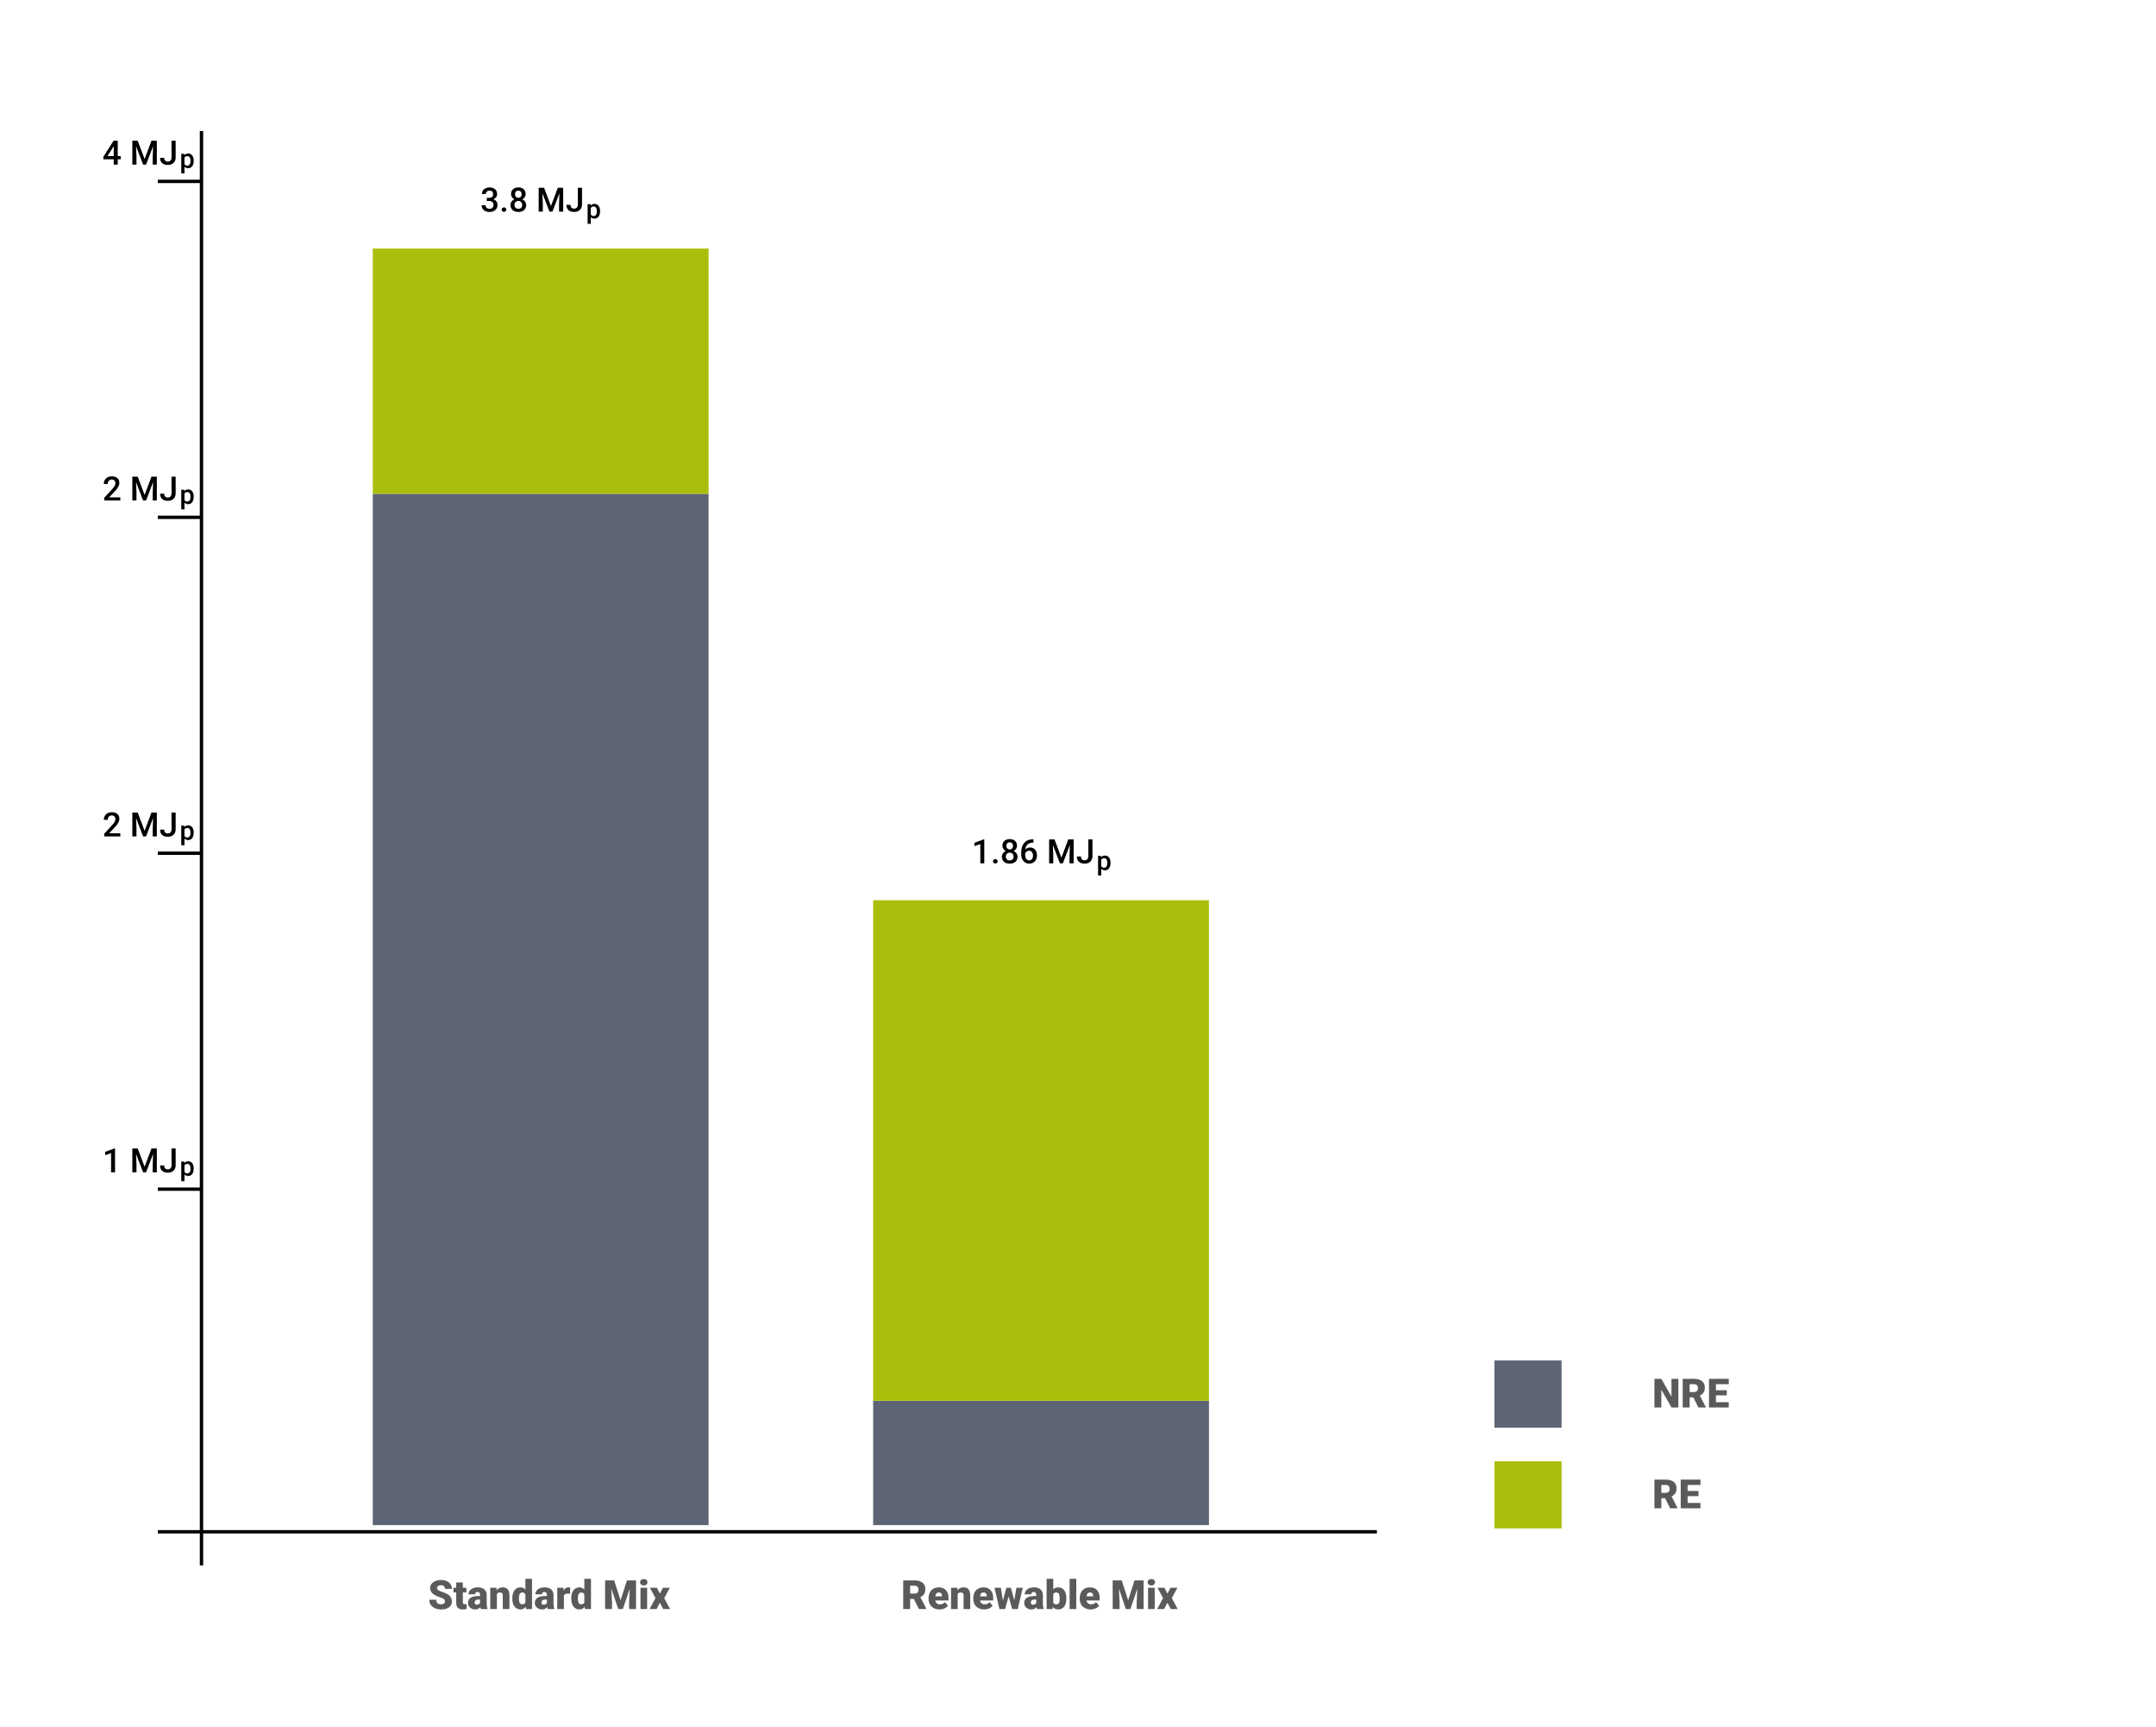 <svg width="642" height="514" viewBox="0 0 642 514" fill="none" xmlns="http://www.w3.org/2000/svg">
<rect width="642" height="514" fill="white"/>
<path d="M132.504 476.732C132.504 476.432 132.396 476.197 132.182 476.029C131.971 475.861 131.598 475.688 131.062 475.508C130.527 475.328 130.09 475.154 129.75 474.986C128.645 474.443 128.092 473.697 128.092 472.748C128.092 472.275 128.229 471.859 128.502 471.5C128.779 471.137 129.17 470.855 129.674 470.656C130.178 470.453 130.744 470.352 131.373 470.352C131.986 470.352 132.535 470.461 133.02 470.68C133.508 470.898 133.887 471.211 134.156 471.617C134.426 472.02 134.561 472.48 134.561 473H132.51C132.51 472.652 132.402 472.383 132.188 472.191C131.977 472 131.689 471.904 131.326 471.904C130.959 471.904 130.668 471.986 130.453 472.15C130.242 472.311 130.137 472.516 130.137 472.766C130.137 472.984 130.254 473.184 130.488 473.363C130.723 473.539 131.135 473.723 131.725 473.914C132.314 474.102 132.799 474.305 133.178 474.523C134.1 475.055 134.561 475.787 134.561 476.721C134.561 477.467 134.279 478.053 133.717 478.479C133.154 478.904 132.383 479.117 131.402 479.117C130.711 479.117 130.084 478.994 129.521 478.748C128.963 478.498 128.541 478.158 128.256 477.729C127.975 477.295 127.834 476.797 127.834 476.234H129.896C129.896 476.691 130.014 477.029 130.248 477.248C130.486 477.463 130.871 477.57 131.402 477.57C131.742 477.57 132.01 477.498 132.205 477.354C132.404 477.205 132.504 476.998 132.504 476.732ZM137.824 471.084V472.66H138.867V474.031H137.824V476.932C137.824 477.17 137.867 477.336 137.953 477.43C138.039 477.523 138.209 477.57 138.463 477.57C138.658 477.57 138.822 477.559 138.955 477.535V478.947C138.6 479.061 138.229 479.117 137.842 479.117C137.162 479.117 136.66 478.957 136.336 478.637C136.012 478.316 135.85 477.83 135.85 477.178V474.031H135.041V472.66H135.85V471.084H137.824ZM143.221 479C143.15 478.871 143.088 478.682 143.033 478.432C142.67 478.889 142.162 479.117 141.51 479.117C140.912 479.117 140.404 478.938 139.986 478.578C139.568 478.215 139.359 477.76 139.359 477.213C139.359 476.525 139.613 476.006 140.121 475.654C140.629 475.303 141.367 475.127 142.336 475.127H142.945V474.793C142.945 474.211 142.693 473.92 142.189 473.92C141.721 473.92 141.486 474.15 141.486 474.611H139.512C139.512 473.998 139.771 473.5 140.291 473.117C140.814 472.734 141.48 472.543 142.289 472.543C143.098 472.543 143.736 472.74 144.205 473.135C144.674 473.529 144.914 474.07 144.926 474.758V477.564C144.934 478.146 145.023 478.592 145.195 478.9V479H143.221ZM141.984 477.711C142.23 477.711 142.434 477.658 142.594 477.553C142.758 477.447 142.875 477.328 142.945 477.195V476.182H142.371C141.684 476.182 141.34 476.49 141.34 477.107C141.34 477.287 141.4 477.434 141.521 477.547C141.643 477.656 141.797 477.711 141.984 477.711ZM147.838 472.66L147.902 473.404C148.34 472.83 148.943 472.543 149.713 472.543C150.373 472.543 150.865 472.74 151.189 473.135C151.518 473.529 151.688 474.123 151.699 474.916V479H149.719V474.998C149.719 474.678 149.654 474.443 149.525 474.295C149.396 474.143 149.162 474.066 148.822 474.066C148.436 474.066 148.148 474.219 147.961 474.523V479H145.986V472.66H147.838ZM152.549 475.783C152.549 474.779 152.766 473.988 153.199 473.41C153.633 472.832 154.238 472.543 155.016 472.543C155.582 472.543 156.059 472.766 156.445 473.211V470H158.426V479H156.65L156.551 478.32C156.145 478.852 155.629 479.117 155.004 479.117C154.25 479.117 153.652 478.828 153.211 478.25C152.77 477.672 152.549 476.85 152.549 475.783ZM154.523 475.906C154.523 477.031 154.852 477.594 155.508 477.594C155.945 477.594 156.258 477.41 156.445 477.043V474.629C156.266 474.254 155.957 474.066 155.52 474.066C154.91 474.066 154.58 474.559 154.529 475.543L154.523 475.906ZM163.119 479C163.049 478.871 162.986 478.682 162.932 478.432C162.568 478.889 162.061 479.117 161.408 479.117C160.811 479.117 160.303 478.938 159.885 478.578C159.467 478.215 159.258 477.76 159.258 477.213C159.258 476.525 159.512 476.006 160.02 475.654C160.527 475.303 161.266 475.127 162.234 475.127H162.844V474.793C162.844 474.211 162.592 473.92 162.088 473.92C161.619 473.92 161.385 474.15 161.385 474.611H159.41C159.41 473.998 159.67 473.5 160.189 473.117C160.713 472.734 161.379 472.543 162.188 472.543C162.996 472.543 163.635 472.74 164.104 473.135C164.572 473.529 164.812 474.07 164.824 474.758V477.564C164.832 478.146 164.922 478.592 165.094 478.9V479H163.119ZM161.883 477.711C162.129 477.711 162.332 477.658 162.492 477.553C162.656 477.447 162.773 477.328 162.844 477.195V476.182H162.27C161.582 476.182 161.238 476.49 161.238 477.107C161.238 477.287 161.299 477.434 161.42 477.547C161.541 477.656 161.695 477.711 161.883 477.711ZM169.758 474.447L169.107 474.4C168.486 474.4 168.088 474.596 167.912 474.986V479H165.938V472.66H167.789L167.854 473.475C168.186 472.854 168.648 472.543 169.242 472.543C169.453 472.543 169.637 472.566 169.793 472.613L169.758 474.447ZM170.104 475.783C170.104 474.779 170.32 473.988 170.754 473.41C171.188 472.832 171.793 472.543 172.57 472.543C173.137 472.543 173.613 472.766 174 473.211V470H175.98V479H174.205L174.105 478.32C173.699 478.852 173.184 479.117 172.559 479.117C171.805 479.117 171.207 478.828 170.766 478.25C170.324 477.672 170.104 476.85 170.104 475.783ZM172.078 475.906C172.078 477.031 172.406 477.594 173.062 477.594C173.5 477.594 173.812 477.41 174 477.043V474.629C173.82 474.254 173.512 474.066 173.074 474.066C172.465 474.066 172.135 474.559 172.084 475.543L172.078 475.906ZM182.883 470.469L184.787 476.404L186.686 470.469H189.393V479H187.33V477.008L187.529 472.93L185.467 479H184.107L182.039 472.924L182.238 477.008V479H180.182V470.469H182.883ZM192.697 479H190.717V472.66H192.697V479ZM190.6 471.025C190.6 470.744 190.701 470.514 190.904 470.334C191.107 470.154 191.371 470.064 191.695 470.064C192.02 470.064 192.283 470.154 192.486 470.334C192.689 470.514 192.791 470.744 192.791 471.025C192.791 471.307 192.689 471.537 192.486 471.717C192.283 471.896 192.02 471.986 191.695 471.986C191.371 471.986 191.107 471.896 190.904 471.717C190.701 471.537 190.6 471.307 190.6 471.025ZM196.488 474.406L197.408 472.66H199.459L197.789 475.748L199.541 479H197.479L196.482 477.125L195.504 479H193.43L195.188 475.748L193.523 472.66H195.598L196.488 474.406Z" fill="#5A5A5A"/>
<path d="M272.129 475.988H271.016V479H268.959V470.469H272.316C273.328 470.469 274.119 470.693 274.689 471.143C275.26 471.592 275.545 472.227 275.545 473.047C275.545 473.641 275.424 474.133 275.182 474.523C274.943 474.914 274.568 475.23 274.057 475.473L275.838 478.912V479H273.635L272.129 475.988ZM271.016 474.4H272.316C272.707 474.4 273 474.299 273.195 474.096C273.395 473.889 273.494 473.602 273.494 473.234C273.494 472.867 273.395 472.58 273.195 472.373C272.996 472.162 272.703 472.057 272.316 472.057H271.016V474.4ZM279.764 479.117C278.791 479.117 278.004 478.828 277.402 478.25C276.801 477.668 276.5 476.912 276.5 475.982V475.818C276.5 475.17 276.619 474.598 276.857 474.102C277.1 473.605 277.451 473.223 277.912 472.953C278.373 472.68 278.92 472.543 279.553 472.543C280.443 472.543 281.146 472.82 281.662 473.375C282.178 473.926 282.436 474.695 282.436 475.684V476.451H278.51C278.58 476.807 278.734 477.086 278.973 477.289C279.211 477.492 279.52 477.594 279.898 477.594C280.523 477.594 281.012 477.375 281.363 476.938L282.266 478.004C282.02 478.344 281.67 478.615 281.217 478.818C280.768 479.018 280.283 479.117 279.764 479.117ZM279.541 474.066C278.963 474.066 278.619 474.449 278.51 475.215H280.502V475.062C280.51 474.746 280.43 474.502 280.262 474.33C280.094 474.154 279.854 474.066 279.541 474.066ZM285.049 472.66L285.113 473.404C285.551 472.83 286.154 472.543 286.924 472.543C287.584 472.543 288.076 472.74 288.4 473.135C288.729 473.529 288.898 474.123 288.91 474.916V479H286.93V474.998C286.93 474.678 286.865 474.443 286.736 474.295C286.607 474.143 286.373 474.066 286.033 474.066C285.646 474.066 285.359 474.219 285.172 474.523V479H283.197V472.66H285.049ZM293.076 479.117C292.104 479.117 291.316 478.828 290.715 478.25C290.113 477.668 289.812 476.912 289.812 475.982V475.818C289.812 475.17 289.932 474.598 290.17 474.102C290.412 473.605 290.764 473.223 291.225 472.953C291.686 472.68 292.232 472.543 292.865 472.543C293.756 472.543 294.459 472.82 294.975 473.375C295.49 473.926 295.748 474.695 295.748 475.684V476.451H291.822C291.893 476.807 292.047 477.086 292.285 477.289C292.523 477.492 292.832 477.594 293.211 477.594C293.836 477.594 294.324 477.375 294.676 476.938L295.578 478.004C295.332 478.344 294.982 478.615 294.529 478.818C294.08 479.018 293.596 479.117 293.076 479.117ZM292.854 474.066C292.275 474.066 291.932 474.449 291.822 475.215H293.814V475.062C293.822 474.746 293.742 474.502 293.574 474.33C293.406 474.154 293.166 474.066 292.854 474.066ZM302.023 476.398L302.662 472.66H304.555L303.061 479H301.391L300.342 475.238L299.287 479H297.617L296.123 472.66H298.016L298.643 476.486L299.65 472.66H301.027L302.023 476.398ZM308.838 479C308.768 478.871 308.705 478.682 308.65 478.432C308.287 478.889 307.779 479.117 307.127 479.117C306.529 479.117 306.021 478.938 305.604 478.578C305.186 478.215 304.977 477.76 304.977 477.213C304.977 476.525 305.23 476.006 305.738 475.654C306.246 475.303 306.984 475.127 307.953 475.127H308.562V474.793C308.562 474.211 308.311 473.92 307.807 473.92C307.338 473.92 307.104 474.15 307.104 474.611H305.129C305.129 473.998 305.389 473.5 305.908 473.117C306.432 472.734 307.098 472.543 307.906 472.543C308.715 472.543 309.354 472.74 309.822 473.135C310.291 473.529 310.531 474.07 310.543 474.758V477.564C310.551 478.146 310.641 478.592 310.812 478.9V479H308.838ZM307.602 477.711C307.848 477.711 308.051 477.658 308.211 477.553C308.375 477.447 308.492 477.328 308.562 477.195V476.182H307.988C307.301 476.182 306.957 476.49 306.957 477.107C306.957 477.287 307.018 477.434 307.139 477.547C307.26 477.656 307.414 477.711 307.602 477.711ZM317.527 475.883C317.527 476.922 317.312 477.721 316.883 478.279C316.453 478.838 315.848 479.117 315.066 479.117C314.422 479.117 313.902 478.861 313.508 478.35L313.426 479H311.656V470H313.631V473.17C313.998 472.752 314.473 472.543 315.055 472.543C315.844 472.543 316.453 472.826 316.883 473.393C317.312 473.959 317.527 474.756 317.527 475.783V475.883ZM315.547 475.76C315.547 475.15 315.465 474.717 315.301 474.459C315.141 474.197 314.893 474.066 314.557 474.066C314.111 474.066 313.803 474.236 313.631 474.576V477.096C313.799 477.432 314.111 477.6 314.568 477.6C315.033 477.6 315.328 477.373 315.453 476.92C315.516 476.697 315.547 476.311 315.547 475.76ZM320.486 479H318.506V470H320.486V479ZM324.775 479.117C323.803 479.117 323.016 478.828 322.414 478.25C321.812 477.668 321.512 476.912 321.512 475.982V475.818C321.512 475.17 321.631 474.598 321.869 474.102C322.111 473.605 322.463 473.223 322.924 472.953C323.385 472.68 323.932 472.543 324.564 472.543C325.455 472.543 326.158 472.82 326.674 473.375C327.189 473.926 327.447 474.695 327.447 475.684V476.451H323.521C323.592 476.807 323.746 477.086 323.984 477.289C324.223 477.492 324.531 477.594 324.91 477.594C325.535 477.594 326.023 477.375 326.375 476.938L327.277 478.004C327.031 478.344 326.682 478.615 326.229 478.818C325.779 479.018 325.295 479.117 324.775 479.117ZM324.553 474.066C323.975 474.066 323.631 474.449 323.521 475.215H325.514V475.062C325.521 474.746 325.441 474.502 325.273 474.33C325.105 474.154 324.865 474.066 324.553 474.066ZM334.027 470.469L335.932 476.404L337.83 470.469H340.537V479H338.475V477.008L338.674 472.93L336.611 479H335.252L333.184 472.924L333.383 477.008V479H331.326V470.469H334.027ZM343.842 479H341.861V472.66H343.842V479ZM341.744 471.025C341.744 470.744 341.846 470.514 342.049 470.334C342.252 470.154 342.516 470.064 342.84 470.064C343.164 470.064 343.428 470.154 343.631 470.334C343.834 470.514 343.936 470.744 343.936 471.025C343.936 471.307 343.834 471.537 343.631 471.717C343.428 471.896 343.164 471.986 342.84 471.986C342.516 471.986 342.252 471.896 342.049 471.717C341.846 471.537 341.744 471.307 341.744 471.025ZM347.633 474.406L348.553 472.66H350.604L348.934 475.748L350.686 479H348.623L347.627 477.125L346.648 479H344.574L346.332 475.748L344.668 472.66H346.742L347.633 474.406Z" fill="#5A5A5A"/>
<path d="M499.77 419H497.725L494.701 413.691V419H492.645V410.469H494.701L497.719 415.777V410.469H499.77V419ZM504.24 415.988H503.127V419H501.07V410.469H504.428C505.439 410.469 506.23 410.693 506.801 411.143C507.371 411.592 507.656 412.227 507.656 413.047C507.656 413.641 507.535 414.133 507.293 414.523C507.055 414.914 506.68 415.23 506.168 415.473L507.949 418.912V419H505.746L504.24 415.988ZM503.127 414.4H504.428C504.818 414.4 505.111 414.299 505.307 414.096C505.506 413.889 505.605 413.602 505.605 413.234C505.605 412.867 505.506 412.58 505.307 412.373C505.107 412.162 504.814 412.057 504.428 412.057H503.127V414.4ZM514.189 415.385H510.955V417.418H514.775V419H508.898V410.469H514.787V412.057H510.955V413.855H514.189V415.385Z" fill="#5A5A5A"/>
<path d="M495.814 445.988H494.701V449H492.645V440.469H496.002C497.014 440.469 497.805 440.693 498.375 441.143C498.945 441.592 499.23 442.227 499.23 443.047C499.23 443.641 499.109 444.133 498.867 444.523C498.629 444.914 498.254 445.23 497.742 445.473L499.523 448.912V449H497.32L495.814 445.988ZM494.701 444.4H496.002C496.393 444.4 496.686 444.299 496.881 444.096C497.08 443.889 497.18 443.602 497.18 443.234C497.18 442.867 497.08 442.58 496.881 442.373C496.682 442.162 496.389 442.057 496.002 442.057H494.701V444.4ZM505.764 445.385H502.529V447.418H506.35V449H500.473V440.469H506.361V442.057H502.529V443.855H505.764V445.385Z" fill="#5A5A5A"/>
<rect x="445" y="405" width="20" height="20" fill="#5D6473"/>
<rect x="445" y="435" width="20" height="20" fill="#AABF0B"/>
<rect x="111" y="147" width="100" height="307" fill="#5D6473"/>
<rect x="111" y="74" width="100" height="73" fill="#AABF0B"/>
<rect x="260" y="417" width="100" height="37" fill="#5D6473"/>
<rect x="260" y="268" width="100" height="149" fill="#AABF0B"/>
<path d="M47 456L410 456" stroke="black" stroke-miterlimit="10"/>
<path d="M35.822 149H31.042V148.185L33.41 145.602C33.752 145.221 33.995 144.903 34.138 144.649C34.284 144.392 34.357 144.135 34.357 143.878C34.357 143.539 34.261 143.266 34.069 143.058C33.88 142.849 33.625 142.745 33.303 142.745C32.919 142.745 32.621 142.862 32.409 143.097C32.198 143.331 32.092 143.652 32.092 144.059H30.905C30.905 143.626 31.003 143.237 31.198 142.892C31.397 142.543 31.678 142.273 32.043 142.081C32.411 141.889 32.834 141.793 33.312 141.793C34.003 141.793 34.546 141.967 34.943 142.315C35.344 142.66 35.544 143.139 35.544 143.751C35.544 144.106 35.443 144.479 35.241 144.869C35.043 145.257 34.715 145.698 34.26 146.192L32.522 148.053H35.822V149ZM41.008 141.891L43.059 147.34L45.105 141.891H46.701V149H45.471V146.656L45.593 143.521L43.493 149H42.609L40.515 143.526L40.637 146.656V149H39.406V141.891H41.008ZM51.076 141.891H52.307V146.876C52.307 147.556 52.093 148.097 51.667 148.497C51.244 148.897 50.684 149.098 49.987 149.098C49.245 149.098 48.672 148.91 48.269 148.536C47.865 148.162 47.663 147.641 47.663 146.974H48.894C48.894 147.351 48.986 147.636 49.172 147.828C49.361 148.017 49.633 148.111 49.987 148.111C50.319 148.111 50.583 148.002 50.778 147.784C50.977 147.563 51.076 147.258 51.076 146.871V141.891Z" fill="black"/>
<path d="M57.68 147.93C57.68 148.583 57.531 149.105 57.234 149.496C56.938 149.884 56.539 150.078 56.039 150.078C55.575 150.078 55.204 149.926 54.926 149.621V151.625H53.977V145.773H54.852L54.891 146.203C55.169 145.865 55.548 145.695 56.027 145.695C56.543 145.695 56.947 145.888 57.238 146.273C57.533 146.656 57.68 147.189 57.68 147.871V147.93ZM56.734 147.848C56.734 147.426 56.65 147.091 56.48 146.844C56.314 146.596 56.074 146.473 55.762 146.473C55.374 146.473 55.095 146.633 54.926 146.953V148.828C55.098 149.156 55.379 149.32 55.77 149.32C56.072 149.32 56.307 149.199 56.477 148.957C56.648 148.712 56.734 148.342 56.734 147.848Z" fill="black"/>
<path d="M35.056 46.466H35.94V47.418H35.056V49H33.869V47.418H30.798L30.764 46.695L33.83 41.891H35.056V46.466ZM32.009 46.466H33.869V43.497L33.781 43.653L32.009 46.466ZM41.008 41.891L43.059 47.34L45.105 41.891H46.701V49H45.471V46.656L45.593 43.522L43.493 49H42.609L40.515 43.526L40.637 46.656V49H39.406V41.891H41.008ZM51.076 41.891H52.307V46.876C52.307 47.556 52.093 48.097 51.667 48.497C51.244 48.898 50.684 49.098 49.987 49.098C49.245 49.098 48.672 48.91 48.269 48.536C47.865 48.162 47.663 47.641 47.663 46.974H48.894C48.894 47.351 48.986 47.636 49.172 47.828C49.361 48.017 49.633 48.111 49.987 48.111C50.319 48.111 50.583 48.002 50.778 47.784C50.977 47.563 51.076 47.258 51.076 46.871V41.891Z" fill="black"/>
<path d="M57.68 47.93C57.68 48.583 57.531 49.105 57.234 49.496C56.938 49.884 56.539 50.078 56.039 50.078C55.575 50.078 55.204 49.926 54.926 49.621V51.625H53.977V45.773H54.852L54.891 46.203C55.169 45.865 55.548 45.695 56.027 45.695C56.543 45.695 56.947 45.888 57.238 46.273C57.533 46.656 57.68 47.189 57.68 47.871V47.93ZM56.734 47.848C56.734 47.426 56.65 47.091 56.48 46.844C56.314 46.596 56.074 46.473 55.762 46.473C55.374 46.473 55.095 46.633 54.926 46.953V48.828C55.098 49.156 55.379 49.32 55.77 49.32C56.072 49.32 56.307 49.199 56.477 48.957C56.648 48.712 56.734 48.342 56.734 47.848Z" fill="black"/>
<path d="M35.822 249H31.042V248.185L33.41 245.602C33.752 245.221 33.995 244.903 34.138 244.649C34.284 244.392 34.357 244.135 34.357 243.878C34.357 243.539 34.261 243.266 34.069 243.058C33.88 242.849 33.625 242.745 33.303 242.745C32.919 242.745 32.621 242.862 32.409 243.097C32.198 243.331 32.092 243.652 32.092 244.059H30.905C30.905 243.626 31.003 243.237 31.198 242.892C31.397 242.543 31.678 242.273 32.043 242.081C32.411 241.889 32.834 241.793 33.312 241.793C34.003 241.793 34.546 241.967 34.943 242.315C35.344 242.66 35.544 243.139 35.544 243.751C35.544 244.106 35.443 244.479 35.241 244.869C35.043 245.257 34.715 245.698 34.26 246.192L32.522 248.053H35.822V249ZM41.008 241.891L43.059 247.34L45.105 241.891H46.701V249H45.471V246.656L45.593 243.521L43.493 249H42.609L40.515 243.526L40.637 246.656V249H39.406V241.891H41.008ZM51.076 241.891H52.307V246.876C52.307 247.556 52.093 248.097 51.667 248.497C51.244 248.897 50.684 249.098 49.987 249.098C49.245 249.098 48.672 248.91 48.269 248.536C47.865 248.162 47.663 247.641 47.663 246.974H48.894C48.894 247.351 48.986 247.636 49.172 247.828C49.361 248.017 49.633 248.111 49.987 248.111C50.319 248.111 50.583 248.002 50.778 247.784C50.977 247.563 51.076 247.258 51.076 246.871V241.891Z" fill="black"/>
<path d="M57.68 247.93C57.68 248.583 57.531 249.105 57.234 249.496C56.938 249.884 56.539 250.078 56.039 250.078C55.575 250.078 55.204 249.926 54.926 249.621V251.625H53.977V245.773H54.852L54.891 246.203C55.169 245.865 55.548 245.695 56.027 245.695C56.543 245.695 56.947 245.888 57.238 246.273C57.533 246.656 57.68 247.189 57.68 247.871V247.93ZM56.734 247.848C56.734 247.426 56.65 247.091 56.48 246.844C56.314 246.596 56.074 246.473 55.762 246.473C55.374 246.473 55.095 246.633 54.926 246.953V248.828C55.098 249.156 55.379 249.32 55.77 249.32C56.072 249.32 56.307 249.199 56.477 248.957C56.648 248.712 56.734 248.342 56.734 247.848Z" fill="black"/>
<path d="M34.255 349H33.073V343.292L31.33 343.888V342.887L34.103 341.866H34.255V349ZM41.008 341.891L43.059 347.34L45.105 341.891H46.701V349H45.471V346.656L45.593 343.521L43.493 349H42.609L40.515 343.526L40.637 346.656V349H39.406V341.891H41.008ZM51.076 341.891H52.307V346.876C52.307 347.556 52.093 348.097 51.667 348.497C51.244 348.897 50.684 349.098 49.987 349.098C49.245 349.098 48.672 348.91 48.269 348.536C47.865 348.162 47.663 347.641 47.663 346.974H48.894C48.894 347.351 48.986 347.636 49.172 347.828C49.361 348.017 49.633 348.111 49.987 348.111C50.319 348.111 50.583 348.002 50.778 347.784C50.977 347.563 51.076 347.258 51.076 346.871V341.891Z" fill="black"/>
<path d="M57.68 347.93C57.68 348.583 57.531 349.105 57.234 349.496C56.938 349.884 56.539 350.078 56.039 350.078C55.575 350.078 55.204 349.926 54.926 349.621V351.625H53.977V345.773H54.852L54.891 346.203C55.169 345.865 55.548 345.695 56.027 345.695C56.543 345.695 56.947 345.888 57.238 346.273C57.533 346.656 57.68 347.189 57.68 347.871V347.93ZM56.734 347.848C56.734 347.426 56.65 347.091 56.48 346.844C56.314 346.596 56.074 346.473 55.762 346.473C55.374 346.473 55.095 346.633 54.926 346.953V348.828C55.098 349.156 55.379 349.32 55.77 349.32C56.072 349.32 56.307 349.199 56.477 348.957C56.648 348.712 56.734 348.342 56.734 347.848Z" fill="black"/>
<path d="M47 354L60 354" stroke="black" stroke-miterlimit="10"/>
<path d="M47 254L60 254" stroke="black" stroke-miterlimit="10"/>
<path d="M47 154L60 154" stroke="black" stroke-miterlimit="10"/>
<path d="M47 54L60 54" stroke="black" stroke-miterlimit="10"/>
<path d="M60 39L60 466" stroke="black" stroke-miterlimit="10"/>
<path d="M144.938 58.903H145.66C146.025 58.9 146.313 58.806 146.524 58.62C146.739 58.435 146.847 58.166 146.847 57.815C146.847 57.476 146.757 57.214 146.578 57.028C146.402 56.84 146.132 56.745 145.768 56.745C145.449 56.745 145.187 56.838 144.981 57.023C144.776 57.206 144.674 57.445 144.674 57.741H143.487C143.487 57.377 143.583 57.045 143.775 56.745C143.971 56.446 144.241 56.213 144.586 56.047C144.934 55.878 145.323 55.793 145.753 55.793C146.463 55.793 147.019 55.972 147.423 56.33C147.83 56.685 148.033 57.18 148.033 57.815C148.033 58.133 147.931 58.435 147.726 58.718C147.524 58.998 147.262 59.209 146.939 59.352C147.33 59.486 147.626 59.696 147.828 59.982C148.033 60.269 148.136 60.611 148.136 61.008C148.136 61.646 147.916 62.154 147.477 62.531C147.04 62.909 146.466 63.098 145.753 63.098C145.069 63.098 144.509 62.915 144.073 62.551C143.637 62.186 143.419 61.701 143.419 61.096H144.605C144.605 61.408 144.71 61.662 144.918 61.857C145.13 62.053 145.413 62.15 145.768 62.15C146.135 62.15 146.425 62.053 146.637 61.857C146.848 61.662 146.954 61.379 146.954 61.008C146.954 60.633 146.843 60.345 146.622 60.144C146.401 59.942 146.072 59.841 145.636 59.841H144.938V58.903ZM150.064 61.75C150.286 61.75 150.457 61.813 150.577 61.94C150.698 62.064 150.758 62.22 150.758 62.409C150.758 62.595 150.698 62.749 150.577 62.873C150.457 62.993 150.286 63.054 150.064 63.054C149.853 63.054 149.685 62.993 149.562 62.873C149.438 62.753 149.376 62.598 149.376 62.409C149.376 62.22 149.436 62.064 149.557 61.94C149.677 61.813 149.846 61.75 150.064 61.75ZM156.52 57.766C156.52 58.114 156.43 58.425 156.251 58.698C156.072 58.968 155.828 59.182 155.519 59.338C155.89 59.51 156.174 59.746 156.373 60.046C156.575 60.345 156.676 60.684 156.676 61.062C156.676 61.687 156.464 62.183 156.041 62.551C155.618 62.915 155.055 63.098 154.352 63.098C153.645 63.098 153.079 62.914 152.652 62.546C152.229 62.178 152.018 61.683 152.018 61.062C152.018 60.681 152.118 60.339 152.32 60.036C152.522 59.733 152.805 59.501 153.17 59.338C152.864 59.182 152.621 58.968 152.442 58.698C152.267 58.425 152.179 58.114 152.179 57.766C152.179 57.16 152.374 56.68 152.765 56.325C153.155 55.97 153.683 55.793 154.347 55.793C155.014 55.793 155.543 55.97 155.934 56.325C156.324 56.68 156.52 57.16 156.52 57.766ZM155.489 61.003C155.489 60.651 155.383 60.368 155.172 60.153C154.964 59.935 154.687 59.826 154.342 59.826C153.997 59.826 153.72 59.934 153.512 60.148C153.307 60.363 153.204 60.648 153.204 61.003C153.204 61.351 153.305 61.63 153.507 61.838C153.712 62.046 153.993 62.15 154.352 62.15C154.71 62.15 154.988 62.05 155.187 61.848C155.388 61.646 155.489 61.364 155.489 61.003ZM155.338 57.81C155.338 57.5 155.248 57.246 155.069 57.048C154.89 56.846 154.649 56.745 154.347 56.745C154.044 56.745 153.805 56.841 153.629 57.033C153.453 57.222 153.365 57.481 153.365 57.81C153.365 58.135 153.453 58.394 153.629 58.586C153.808 58.778 154.049 58.874 154.352 58.874C154.654 58.874 154.894 58.778 155.069 58.586C155.248 58.394 155.338 58.135 155.338 57.81ZM162.008 55.891L164.059 61.34L166.104 55.891H167.701V63H166.471V60.656L166.593 57.522L164.493 63H163.609L161.515 57.526L161.637 60.656V63H160.406V55.891H162.008ZM172.076 55.891H173.307V60.876C173.307 61.556 173.093 62.097 172.667 62.497C172.244 62.898 171.684 63.098 170.987 63.098C170.245 63.098 169.672 62.91 169.269 62.536C168.865 62.162 168.663 61.641 168.663 60.974H169.894C169.894 61.351 169.986 61.636 170.172 61.828C170.361 62.017 170.632 62.111 170.987 62.111C171.319 62.111 171.583 62.002 171.778 61.784C171.977 61.563 172.076 61.258 172.076 60.871V55.891Z" fill="black"/>
<path d="M178.68 62.93C178.68 63.583 178.531 64.106 178.234 64.496C177.938 64.884 177.539 65.078 177.039 65.078C176.576 65.078 176.204 64.926 175.926 64.621V66.625H174.977V60.773H175.852L175.891 61.203C176.169 60.865 176.548 60.695 177.027 60.695C177.543 60.695 177.947 60.888 178.238 61.273C178.533 61.656 178.68 62.189 178.68 62.871V62.93ZM177.734 62.848C177.734 62.426 177.65 62.091 177.48 61.844C177.314 61.596 177.074 61.473 176.762 61.473C176.374 61.473 176.095 61.633 175.926 61.953V63.828C176.098 64.156 176.379 64.32 176.77 64.32C177.072 64.32 177.307 64.199 177.477 63.957C177.648 63.712 177.734 63.342 177.734 62.848Z" fill="black"/>
<path d="M293.095 257H291.913V251.292L290.17 251.888V250.887L292.943 249.866H293.095V257ZM296.381 255.75C296.602 255.75 296.773 255.813 296.894 255.94C297.014 256.064 297.074 256.22 297.074 256.409C297.074 256.595 297.014 256.749 296.894 256.873C296.773 256.993 296.602 257.054 296.381 257.054C296.169 257.054 296.002 256.993 295.878 256.873C295.754 256.753 295.692 256.598 295.692 256.409C295.692 256.22 295.753 256.064 295.873 255.94C295.993 255.813 296.163 255.75 296.381 255.75ZM302.836 251.766C302.836 252.114 302.746 252.425 302.567 252.698C302.388 252.968 302.144 253.182 301.835 253.338C302.206 253.51 302.491 253.746 302.689 254.046C302.891 254.345 302.992 254.684 302.992 255.062C302.992 255.687 302.781 256.183 302.357 256.551C301.934 256.915 301.371 257.098 300.668 257.098C299.962 257.098 299.395 256.914 298.969 256.546C298.546 256.178 298.334 255.683 298.334 255.062C298.334 254.681 298.435 254.339 298.637 254.036C298.839 253.733 299.122 253.501 299.486 253.338C299.18 253.182 298.938 252.968 298.759 252.698C298.583 252.425 298.495 252.114 298.495 251.766C298.495 251.16 298.69 250.68 299.081 250.325C299.472 249.97 299.999 249.793 300.663 249.793C301.33 249.793 301.859 249.97 302.25 250.325C302.641 250.68 302.836 251.16 302.836 251.766ZM301.806 255.003C301.806 254.651 301.7 254.368 301.488 254.153C301.28 253.935 301.003 253.826 300.658 253.826C300.313 253.826 300.036 253.934 299.828 254.148C299.623 254.363 299.521 254.648 299.521 255.003C299.521 255.351 299.621 255.63 299.823 255.838C300.028 256.046 300.31 256.15 300.668 256.15C301.026 256.15 301.304 256.049 301.503 255.848C301.705 255.646 301.806 255.364 301.806 255.003ZM301.654 251.81C301.654 251.5 301.565 251.246 301.386 251.048C301.207 250.846 300.966 250.745 300.663 250.745C300.36 250.745 300.121 250.841 299.945 251.033C299.77 251.222 299.682 251.481 299.682 251.81C299.682 252.135 299.77 252.394 299.945 252.586C300.124 252.778 300.365 252.874 300.668 252.874C300.971 252.874 301.21 252.778 301.386 252.586C301.565 252.394 301.654 252.135 301.654 251.81ZM307.733 249.856V250.838H307.587C306.923 250.848 306.392 251.03 305.995 251.385C305.598 251.74 305.362 252.243 305.287 252.894C305.668 252.493 306.155 252.293 306.747 252.293C307.375 252.293 307.87 252.514 308.231 252.957C308.596 253.4 308.778 253.971 308.778 254.671C308.778 255.394 308.565 255.979 308.139 256.429C307.715 256.875 307.159 257.098 306.469 257.098C305.759 257.098 305.183 256.836 304.74 256.312C304.301 255.787 304.081 255.101 304.081 254.251V253.846C304.081 252.599 304.384 251.622 304.989 250.916C305.598 250.21 306.472 249.856 307.611 249.856H307.733ZM306.459 253.25C306.199 253.25 305.959 253.323 305.741 253.47C305.526 253.616 305.368 253.812 305.268 254.056V254.417C305.268 254.944 305.378 255.364 305.6 255.677C305.821 255.986 306.107 256.141 306.459 256.141C306.811 256.141 307.089 256.009 307.294 255.745C307.499 255.481 307.602 255.135 307.602 254.705C307.602 254.275 307.497 253.925 307.289 253.655C307.081 253.385 306.804 253.25 306.459 253.25ZM314.008 249.891L316.059 255.34L318.104 249.891H319.701V257H318.471V254.656L318.593 251.521L316.493 257H315.609L313.515 251.526L313.637 254.656V257H312.406V249.891H314.008ZM324.076 249.891H325.307V254.876C325.307 255.556 325.093 256.097 324.667 256.497C324.244 256.897 323.684 257.098 322.987 257.098C322.245 257.098 321.672 256.91 321.269 256.536C320.865 256.162 320.663 255.641 320.663 254.974H321.894C321.894 255.351 321.986 255.636 322.172 255.828C322.361 256.017 322.632 256.111 322.987 256.111C323.319 256.111 323.583 256.002 323.778 255.784C323.977 255.563 324.076 255.258 324.076 254.871V249.891Z" fill="black"/>
<path d="M330.68 256.93C330.68 257.583 330.531 258.105 330.234 258.496C329.938 258.884 329.539 259.078 329.039 259.078C328.576 259.078 328.204 258.926 327.926 258.621V260.625H326.977V254.773H327.852L327.891 255.203C328.169 254.865 328.548 254.695 329.027 254.695C329.543 254.695 329.947 254.888 330.238 255.273C330.533 255.656 330.68 256.189 330.68 256.871V256.93ZM329.734 256.848C329.734 256.426 329.65 256.091 329.48 255.844C329.314 255.596 329.074 255.473 328.762 255.473C328.374 255.473 328.095 255.633 327.926 255.953V257.828C328.098 258.156 328.379 258.32 328.77 258.32C329.072 258.32 329.307 258.199 329.477 257.957C329.648 257.712 329.734 257.342 329.734 256.848Z" fill="black"/>
</svg>
